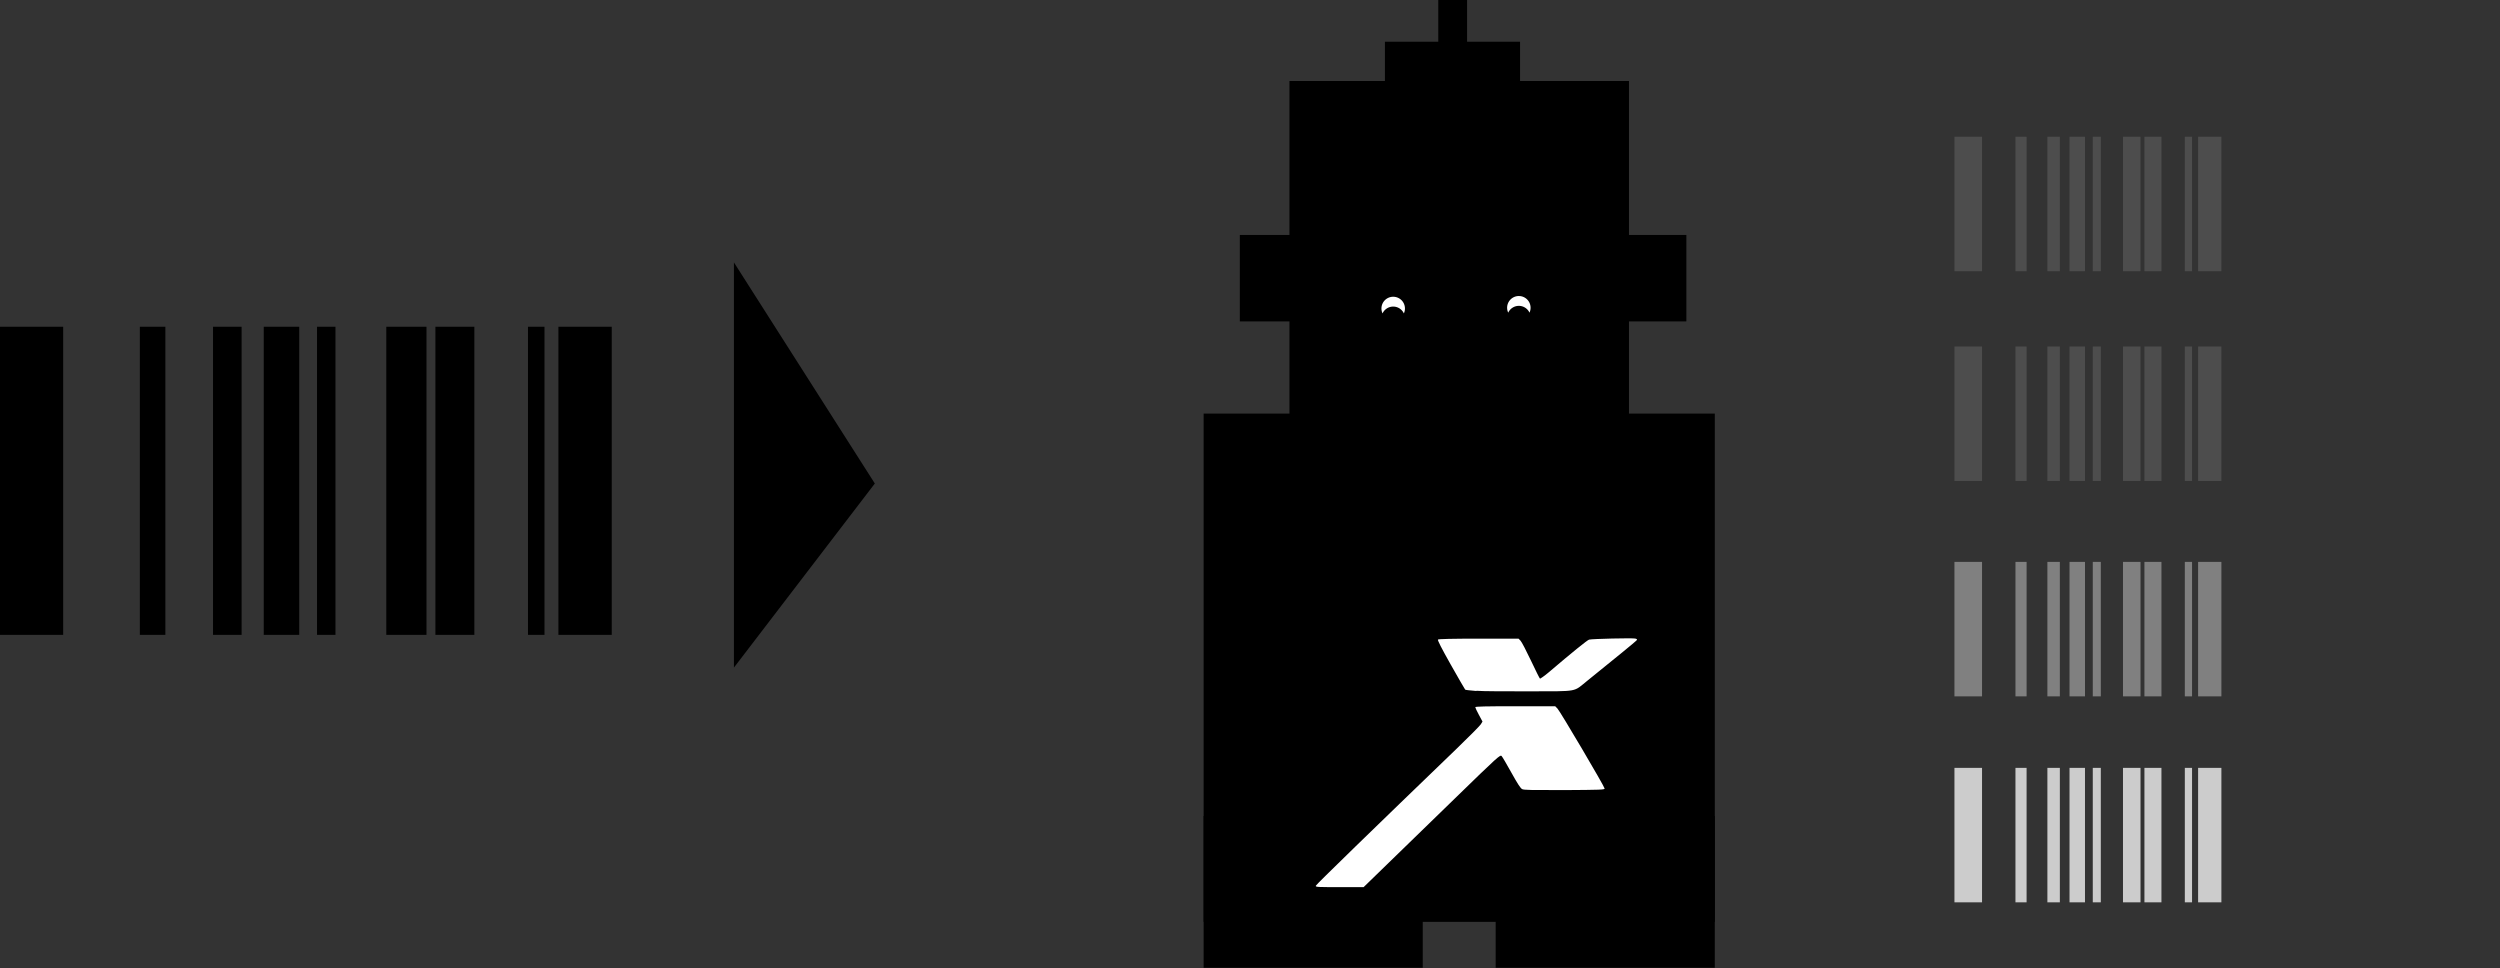 <?xml version="1.0" encoding="UTF-8" standalone="no"?>
<!-- Created with Inkscape (http://www.inkscape.org/) -->

<svg
   width="58.174mm"
   height="22.533mm"
   viewBox="0 0 58.174 22.533"
   version="1.1"
   id="svg5"
   inkscape:version="1.1 (c4e8f9e, 2021-05-24)"
   sodipodi:docname="laser robot.svg"
   xmlns:inkscape="http://www.inkscape.org/namespaces/inkscape"
   xmlns:sodipodi="http://sodipodi.sourceforge.net/DTD/sodipodi-0.dtd"
   xmlns="http://www.w3.org/2000/svg"
   xmlns:svg="http://www.w3.org/2000/svg">
  <rect x="0" y="0" width="58.174" height="22.533" fill="#333333" stroke="none"/>
  <sodipodi:namedview
     id="namedview7"
     pagecolor="#ffffff"
     bordercolor="#666666"
     borderopacity="1.0"
     inkscape:pageshadow="2"
     inkscape:pageopacity="0.0"
     inkscape:pagecheckerboard="0"
     inkscape:document-units="mm"
     showgrid="false"
     inkscape:zoom="12.101346"
     inkscape:cx="86.891158"
     inkscape:cy="156.34624"
     inkscape:window-width="1920"
     inkscape:window-height="1015"
     inkscape:window-x="0"
     inkscape:window-y="0"
     inkscape:window-maximized="1"
     inkscape:current-layer="layer1"
     fit-margin-top="0"
     fit-margin-left="0"
     fit-margin-right="0"
     fit-margin-bottom="0" />
  <defs
     id="defs2" />
  <g
     inkscape:label="Capa 1"
     inkscape:groupmode="layer"
     id="layer1"
     transform="translate(-41.777,-13.08)">
    <path
       id="rect45"
       style="fill:#000000;stroke-width:0.265"
       d="m 41.777,20.683 v 7.17 h 1.47 v -7.17 z m 3.254,0 v 7.17 h 0.594 v -7.17 z m 1.703,0 v 7.17 h 0.665 v -7.17 z m 1.18,0 v 7.17 h 0.826 v -7.17 z m 1.24,0 v 7.17 h 0.429 v -7.17 z m 1.612,0 v 7.17 h 0.935 v -7.17 z m 1.143,0 v 7.17 h 0.906 v -7.17 z m 2.154,0 v 7.17 h 0.384 v -7.17 z m 0.708,0 v 7.17 h 1.241 v -7.17 z" />
    <path
       id="path1594"
       style="fill:#4d4d4d;stroke-width:0.115"
       d="m 87.256,16.262 v 3.129 h 0.642 v -3.129 z m 1.42,0 v 3.129 h 0.259 v -3.129 z m 0.743,0 v 3.129 h 0.29 v -3.129 z m 0.515,0 v 3.129 h 0.36 v -3.129 z m 0.541,0 v 3.129 h 0.187 v -3.129 z m 0.703,0 v 3.129 h 0.408 v -3.129 z m 0.499,0 v 3.129 h 0.396 v -3.129 z m 0.94,0 v 3.129 h 0.168 v -3.129 z m 0.309,0 v 3.129 h 0.542 v -3.129 z" />
    <path
       id="path1614"
       style="fill:#4d4d4d;stroke-width:0.115"
       d="m 87.256,21.143 v 3.129 h 0.642 v -3.129 z m 1.42,0 v 3.129 h 0.259 v -3.129 z m 0.743,0 v 3.129 h 0.29 v -3.129 z m 0.515,0 v 3.129 h 0.36 v -3.129 z m 0.541,0 v 3.129 h 0.187 v -3.129 z m 0.703,0 v 3.129 h 0.408 v -3.129 z m 0.499,0 v 3.129 h 0.396 v -3.129 z m 0.94,0 v 3.129 h 0.168 v -3.129 z m 0.309,0 v 3.129 h 0.542 v -3.129 z" />
    <path
       id="path1616"
       style="fill:#808080;stroke-width:0.115"
       d="m 87.256,26.155 v 3.129 h 0.642 v -3.129 z m 1.42,0 v 3.129 h 0.259 v -3.129 z m 0.743,0 v 3.129 h 0.29 v -3.129 z m 0.515,0 v 3.129 h 0.36 v -3.129 z m 0.541,0 v 3.129 h 0.187 v -3.129 z m 0.703,0 v 3.129 h 0.408 v -3.129 z m 0.499,0 v 3.129 h 0.396 v -3.129 z m 0.94,0 v 3.129 h 0.168 v -3.129 z m 0.309,0 v 3.129 h 0.542 v -3.129 z" />
    <path
       id="path1618"
       style="fill:#cccccc;stroke-width:0.115"
       d="m 87.256,30.948 v 3.129 h 0.642 V 30.948 Z m 1.42,0 v 3.129 h 0.259 V 30.948 Z m 0.743,0 v 3.129 h 0.29 V 30.948 Z m 0.515,0 v 3.129 h 0.36 V 30.948 Z m 0.541,0 v 3.129 h 0.187 V 30.948 Z m 0.703,0 v 3.129 h 0.408 V 30.948 Z m 0.499,0 v 3.129 h 0.396 V 30.948 Z m 0.94,0 v 3.129 h 0.168 V 30.948 Z m 0.309,0 v 3.129 h 0.542 V 30.948 Z" />
    <path
       style="fill:#000000;stroke:none;stroke-width:0.177px;stroke-linecap:butt;stroke-linejoin:miter;stroke-opacity:1"
       d="m 58.855,19.186 v 9.429 l 3.279,-4.284 z"
       id="path1920"
       sodipodi:nodetypes="cccc" />
    <g
       id="g934"
       transform="matrix(0.505,0,0,0.505,37.894,6.739)">
      <rect
         style="fill:#000000;stroke-width:0.265"
         id="rect501"
         width="15.645"
         height="15.556"
         x="67.105"
         y="16.289" />
      <rect
         style="fill:#000000;stroke-width:0.265"
         id="rect503"
         width="20.576"
         height="3.983"
         x="64.818"
         y="23.383" />
      <g
         id="g1182"
         transform="translate(0.756,4.925)">
        <path
           id="path1093"
           style="fill:#ffffff;stroke-width:1"
           d="m 268.414,80.398 a 2.042,2.042 0 0 0 -2.043,2.043 2.042,2.042 0 0 0 0.188,0.854 2.042,2.042 0 0 1 1.855,-1.188 2.042,2.042 0 0 1 1.854,1.188 2.042,2.042 0 0 0 0.188,-0.854 2.042,2.042 0 0 0 -2.041,-2.043 z"
           transform="scale(0.265)" />
        <path
           id="path1178"
           style="fill:#ffffff;stroke-width:0.265"
           d="m 76.92,21.272 a 0.54,0.54 0 0 0 -0.541,0.541 0.54,0.54 0 0 0 0.05,0.226 0.54,0.54 0 0 1 0.491,-0.314 0.54,0.54 0 0 1 0.49,0.314 0.54,0.54 0 0 0 0.05,-0.226 0.54,0.54 0 0 0 -0.54,-0.541 z" />
      </g>
      <rect
         style="fill:#000000;stroke-width:0.398"
         id="rect1184"
         width="23.554"
         height="23.42"
         x="63.15"
         y="31.614" />
      <rect
         style="fill:#000000;stroke-width:0.265"
         id="rect1208"
         width="10.097"
         height="6.993"
         x="63.15"
         y="50.156" />
      <rect
         style="fill:#000000;stroke-width:0.265"
         id="rect1411"
         width="10.097"
         height="6.993"
         x="76.607"
         y="50.156" />
      <rect
         style="fill:#000000;stroke:none;stroke-width:0.265"
         id="rect2331"
         width="1.327"
         height="4.344"
         x="73.963"
         y="12.55" />
      <rect
         style="fill:#000000;stroke:none;stroke-width:0.265"
         id="rect2333"
         width="6.227"
         height="3.39"
         x="71.504"
         y="14.479" />
    </g>
    <g
       transform="matrix(0.146,0,0,0.146,55.146,49.196)"
       id="layer1-6">
      <circle
         r="64.957"
         cy="56.93"
         cx="62.421"
         id="path850"
         style="opacity:1;fill:#e6e6e6;fill-opacity:1;stroke:none;stroke-width:0.365;stroke-linecap:round;stroke-linejoin:round;stroke-miterlimit:4;stroke-dasharray:none;stroke-dashoffset:0.15;stroke-opacity:1;paint-order:stroke fill markers" />
      <path
         id="path873"
         transform="matrix(0.265,0,0,0.265,-2.718,-8.209)"
         d="m 290.924,82.775 -70.9,154.068 115.221,66.523 35.254,154.201 A 245.506,245.506 0 0 0 488.949,280.801 Z"
         style="fill:#b3b3b3;stroke:none;stroke-width:1px;stroke-linecap:butt;stroke-linejoin:miter;stroke-opacity:1"
         inkscape:connector-curvature="0" />
      <path
         id="path871"
         transform="matrix(0.265,0,0,0.265,-2.718,-8.209)"
         d="m 326.428,287.393 -208.967,101.254 101.402,101.402 a 245.506,245.506 0 0 0 27.332,1.652 245.506,245.506 0 0 0 191.842,-92.699 z"
         style="fill:#b3b3b3;fill-opacity:1;stroke:none;stroke-width:1px;stroke-linecap:butt;stroke-linejoin:miter;stroke-opacity:1"
         inkscape:connector-curvature="0" />
      <path
         id="path875"
         d="m 52.004,57.681 7.557,4.363 -0.799,0.979 -6.709,-3.189 z"
         style="fill:#b3b3b3;fill-opacity:1;stroke:none;stroke-width:0.265px;stroke-linecap:butt;stroke-linejoin:miter;stroke-opacity:1"
         inkscape:connector-curvature="0" />
      <g
         transform="translate(-145.586,-24.623)"
         id="g844">
        <path
           id="path846"
           d="m 196.505,127.591 c 0,-0.146 -0.387,-0.265 -0.86,-0.265 -1.228,-10e-4 -5.181,-0.714 -8.266,-1.492 -6.904,-1.739 -12.863,-5.009 -14.342,-7.869 -0.837,-1.619 0.016,-15.148 1.253,-19.875 1.572,-6.007 4.891,-9.767 10.917,-12.365 2.176,-0.938 7.331,-2.419 10.849,-3.116 l 1.535,-0.304 1.375,1.061 c 2.579,1.99 5.373,2.825 9.313,2.783 3.419,-0.036 6.18,-0.887 8.461,-2.608 0.87,-0.656 1.613,-1.193 1.649,-1.193 0.037,0 1.528,0.308 3.312,0.684 10.365,2.186 15.66,5.351 18.449,11.026 1.935,3.938 2.508,7.13 2.966,16.538 0.282,5.781 0.27,6.51 -0.115,7.318 -0.453,0.949 -3.225,3.318 -5.222,4.462 -3.295,1.888 -10.333,4.043 -15.412,4.72 -1.419,0.189 -2.58,0.437 -2.58,0.552 0,0.114 -5.239,0.208 -11.642,0.208 -7.585,0 -11.642,-0.092 -11.642,-0.265 z m 8.035,-47.226 c -3.158,-0.687 -6.187,-2.524 -8.895,-5.394 -2.205,-2.337 -3.867,-5.147 -4.915,-8.308 -1.085,-3.275 -1.365,-5.21 -1.368,-9.458 -0.005,-8.56 1.486,-13.651 5.055,-17.257 2.008,-2.029 4.675,-3.473 7.357,-3.983 0.885,-0.168 1.608,-0.397 1.608,-0.51 0,-0.112 2.084,-0.204 4.63,-0.204 2.547,0 4.63,0.092 4.63,0.204 0,0.112 0.724,0.342 1.608,0.51 2.685,0.51 5.35,1.954 7.354,3.983 3.567,3.611 5.063,8.716 5.059,17.257 -0.002,4.247 -0.282,6.183 -1.368,9.458 -3.26,9.838 -12,15.607 -20.758,13.702 z"
           style="fill:#020202;stroke-width:0.265"
           inkscape:connector-curvature="0" />
      </g>
      <g
         style="fill:#ffffff"
         transform="matrix(0.298,0,0,0.298,7.799,51.969)"
         id="g894">
        <path
           id="path896"
           d="m 117.188,159.528 c 0.098,-0.443 24.033,-23.738 58.347,-56.788 5.225,-5.032 9.818,-9.672 10.206,-10.311 l 0.706,-1.161 -1.499,-2.786 c -0.825,-1.532 -1.499,-2.965 -1.499,-3.183 0,-0.289 4.532,-0.397 16.608,-0.397 h 16.608 l 0.954,0.97 c 1.094,1.112 19.532,32.382 19.591,33.224 0.035,0.496 -1.727,0.565 -16.641,0.646 -13.847,0.076 -16.842,0.007 -17.639,-0.409 -0.69,-0.36 -1.936,-2.269 -4.435,-6.794 -1.911,-3.462 -3.755,-6.585 -4.096,-6.94 -0.597,-0.622 -1.329,0.042 -19.455,17.655 -10.359,10.066 -23.121,22.461 -28.36,27.546 l -9.525,9.244 -9.992,1e-5 c -8.586,2e-5 -9.976,-0.073 -9.878,-0.516 z m 66.717,-80.931 c -2.368,-0.122 -4.458,-0.38 -4.645,-0.574 -0.187,-0.194 -2.89,-4.872 -6.007,-10.395 -3.9,-6.91 -5.554,-10.156 -5.304,-10.407 0.24,-0.24 6.003,-0.364 16.919,-0.364 h 16.555 l 0.846,0.882 c 0.465,0.485 2.402,4.184 4.303,8.219 1.901,4.036 3.596,7.423 3.765,7.528 0.17,0.105 1.769,-1.053 3.554,-2.573 9.883,-8.414 16.081,-13.437 16.846,-13.652 1.238,-0.348 18.011,-0.737 19.177,-0.445 0.839,0.211 0.911,0.322 0.515,0.799 -0.402,0.484 -8.844,7.398 -20.303,16.627 -6.122,4.931 -3.413,4.424 -24.061,4.505 -9.821,0.038 -19.793,-0.03 -22.161,-0.151 z"
           style="fill:#ffffff;stroke-width:0.353"
           inkscape:connector-curvature="0" />
      </g>
      <path
         id="path900"
         d="m 88.287,99.486 -0.535,-18.843 -1.203,-0.802 1.27,0.635 0.1,-1.136 0.1,1.169 z"
         style="fill:#ffffff;stroke:none;stroke-width:0.265px;stroke-linecap:butt;stroke-linejoin:miter;stroke-opacity:1"
         inkscape:connector-curvature="0" />
      <path
         style="fill:#ffffff;stroke:none;stroke-width:0.265px;stroke-linecap:butt;stroke-linejoin:miter;stroke-opacity:1"
         d="m 35.167,99.486 0.719,-18.463 c 0.006,-0.072 0.028,-0.143 0.074,-0.192 l 0.944,-0.989 c 0,0 -0.564,0.465 -0.977,0.234 -0.332,-0.185 -0.511,-3.334 -0.511,-3.334 0,0 0.024,2.512 0.018,3.768 -0.03,6.326 -0.267,18.976 -0.267,18.976 z"
         id="path902"
         inkscape:connector-curvature="0" />
    </g>
    <path
       id="path896-7"
       d="m 72.395,33.691 c 0.005,-0.025 1.346,-1.329 3.268,-3.18 0.293,-0.282 0.55,-0.542 0.572,-0.577 l 0.039,-0.064 -0.084,-0.156 c -0.046,-0.085 -0.084,-0.166 -0.084,-0.178 0,-0.017 0.254,-0.022 0.93,-0.022 h 0.93 l 0.053,0.054 c 0.061,0.062 1.094,1.813 1.097,1.861 0.001,0.028 -0.097,0.031 -0.932,0.036 -0.775,0 -0.943,4.34e-4 -0.988,-0.023 -0.039,-0.021 -0.108,-0.128 -0.248,-0.38 -0.107,-0.194 -0.21,-0.369 -0.229,-0.389 -0.033,-0.035 -0.074,0 -1.09,0.989 -0.58,0.564 -1.295,1.258 -1.588,1.543 l -0.533,0.518 h -0.56 c -0.481,0 -0.559,0 -0.553,-0.028 z m 3.736,-4.532 c -0.133,-0.013 -0.25,-0.021 -0.26,-0.032 -0.01,-0.013 -0.162,-0.273 -0.336,-0.582 -0.218,-0.387 -0.311,-0.569 -0.297,-0.583 0.013,-0.013 0.336,-0.021 0.948,-0.021 h 0.927 l 0.047,0.049 c 0.026,0.027 0.134,0.234 0.241,0.46 0.106,0.226 0.201,0.416 0.211,0.422 0.009,0 0.099,-0.059 0.199,-0.144 0.553,-0.471 0.901,-0.752 0.943,-0.764 0.069,-0.019 1.009,-0.041 1.074,-0.025 0.047,0.013 0.051,0.018 0.029,0.045 -0.023,0.027 -0.495,0.414 -1.137,0.931 -0.343,0.276 -0.191,0.248 -1.347,0.252 -0.55,0 -1.108,0 -1.241,-0.013 z"
       style="fill:#ffffff;stroke-width:0.02"
       inkscape:connector-curvature="0" />
    <rect
       style="fill:#000000;stroke-width:0.115"
       id="rect1229"
       width="6.306"
       height="1.115"
       x="61.049"
       y="53.392" />
    <rect
       style="fill:#000000;stroke-width:0.116"
       id="rect1231"
       width="0.349"
       height="1.705"
       x="64.05"
       y="50.209" />
    <g
       id="g1354"
       transform="matrix(0.661,0,0,0.661,30.421,-5.04)"
       style="fill:#ffffff">
      <path
         id="path1093-5"
         style="fill:#ffffff;stroke-width:0.361"
         d="m 49.624,88.987 c -0.407,-1.15e-4 -0.738,0.33 -0.737,0.737 6.5e-5,0.106 0.023,0.211 0.068,0.308 0.051,-0.11 0.038,-0.386 0.13,-0.534 0.126,-0.204 0.371,-0.27 0.537,-0.27 0.147,9.7e-5 0.372,0.06 0.49,0.234 0.113,0.166 0.123,0.442 0.182,0.57 0.045,-0.097 0.068,-0.202 0.068,-0.308 1.15e-4,-0.407 -0.33,-0.737 -0.737,-0.737 z"
         sodipodi:nodetypes="cccscscccc" />
      <path
         id="path1178-3"
         style="fill:#ffffff;stroke-width:0.342"
         d="m 52.606,89.015 c -0.385,-1.08e-4 -0.698,0.312 -0.698,0.698 6.2e-5,0.101 0.022,0.2 0.064,0.292 0.054,-0.118 0.051,-0.388 0.157,-0.535 0.117,-0.162 0.347,-0.196 0.49,-0.196 0.151,9.9e-5 0.388,0.061 0.502,0.236 0.091,0.14 0.067,0.386 0.118,0.495 0.042,-0.091 0.064,-0.191 0.064,-0.292 1.09e-4,-0.385 -0.312,-0.698 -0.697,-0.698 z"
         sodipodi:nodetypes="sccscsccss" />
    </g>
    <ellipse
       style="fill:#020202;stroke-width:0.165;fill-opacity:1"
       id="path1522"
       cx="64.209"
       cy="49.856"
       rx="0.482"
       ry="0.464" />
  </g>
</svg>

